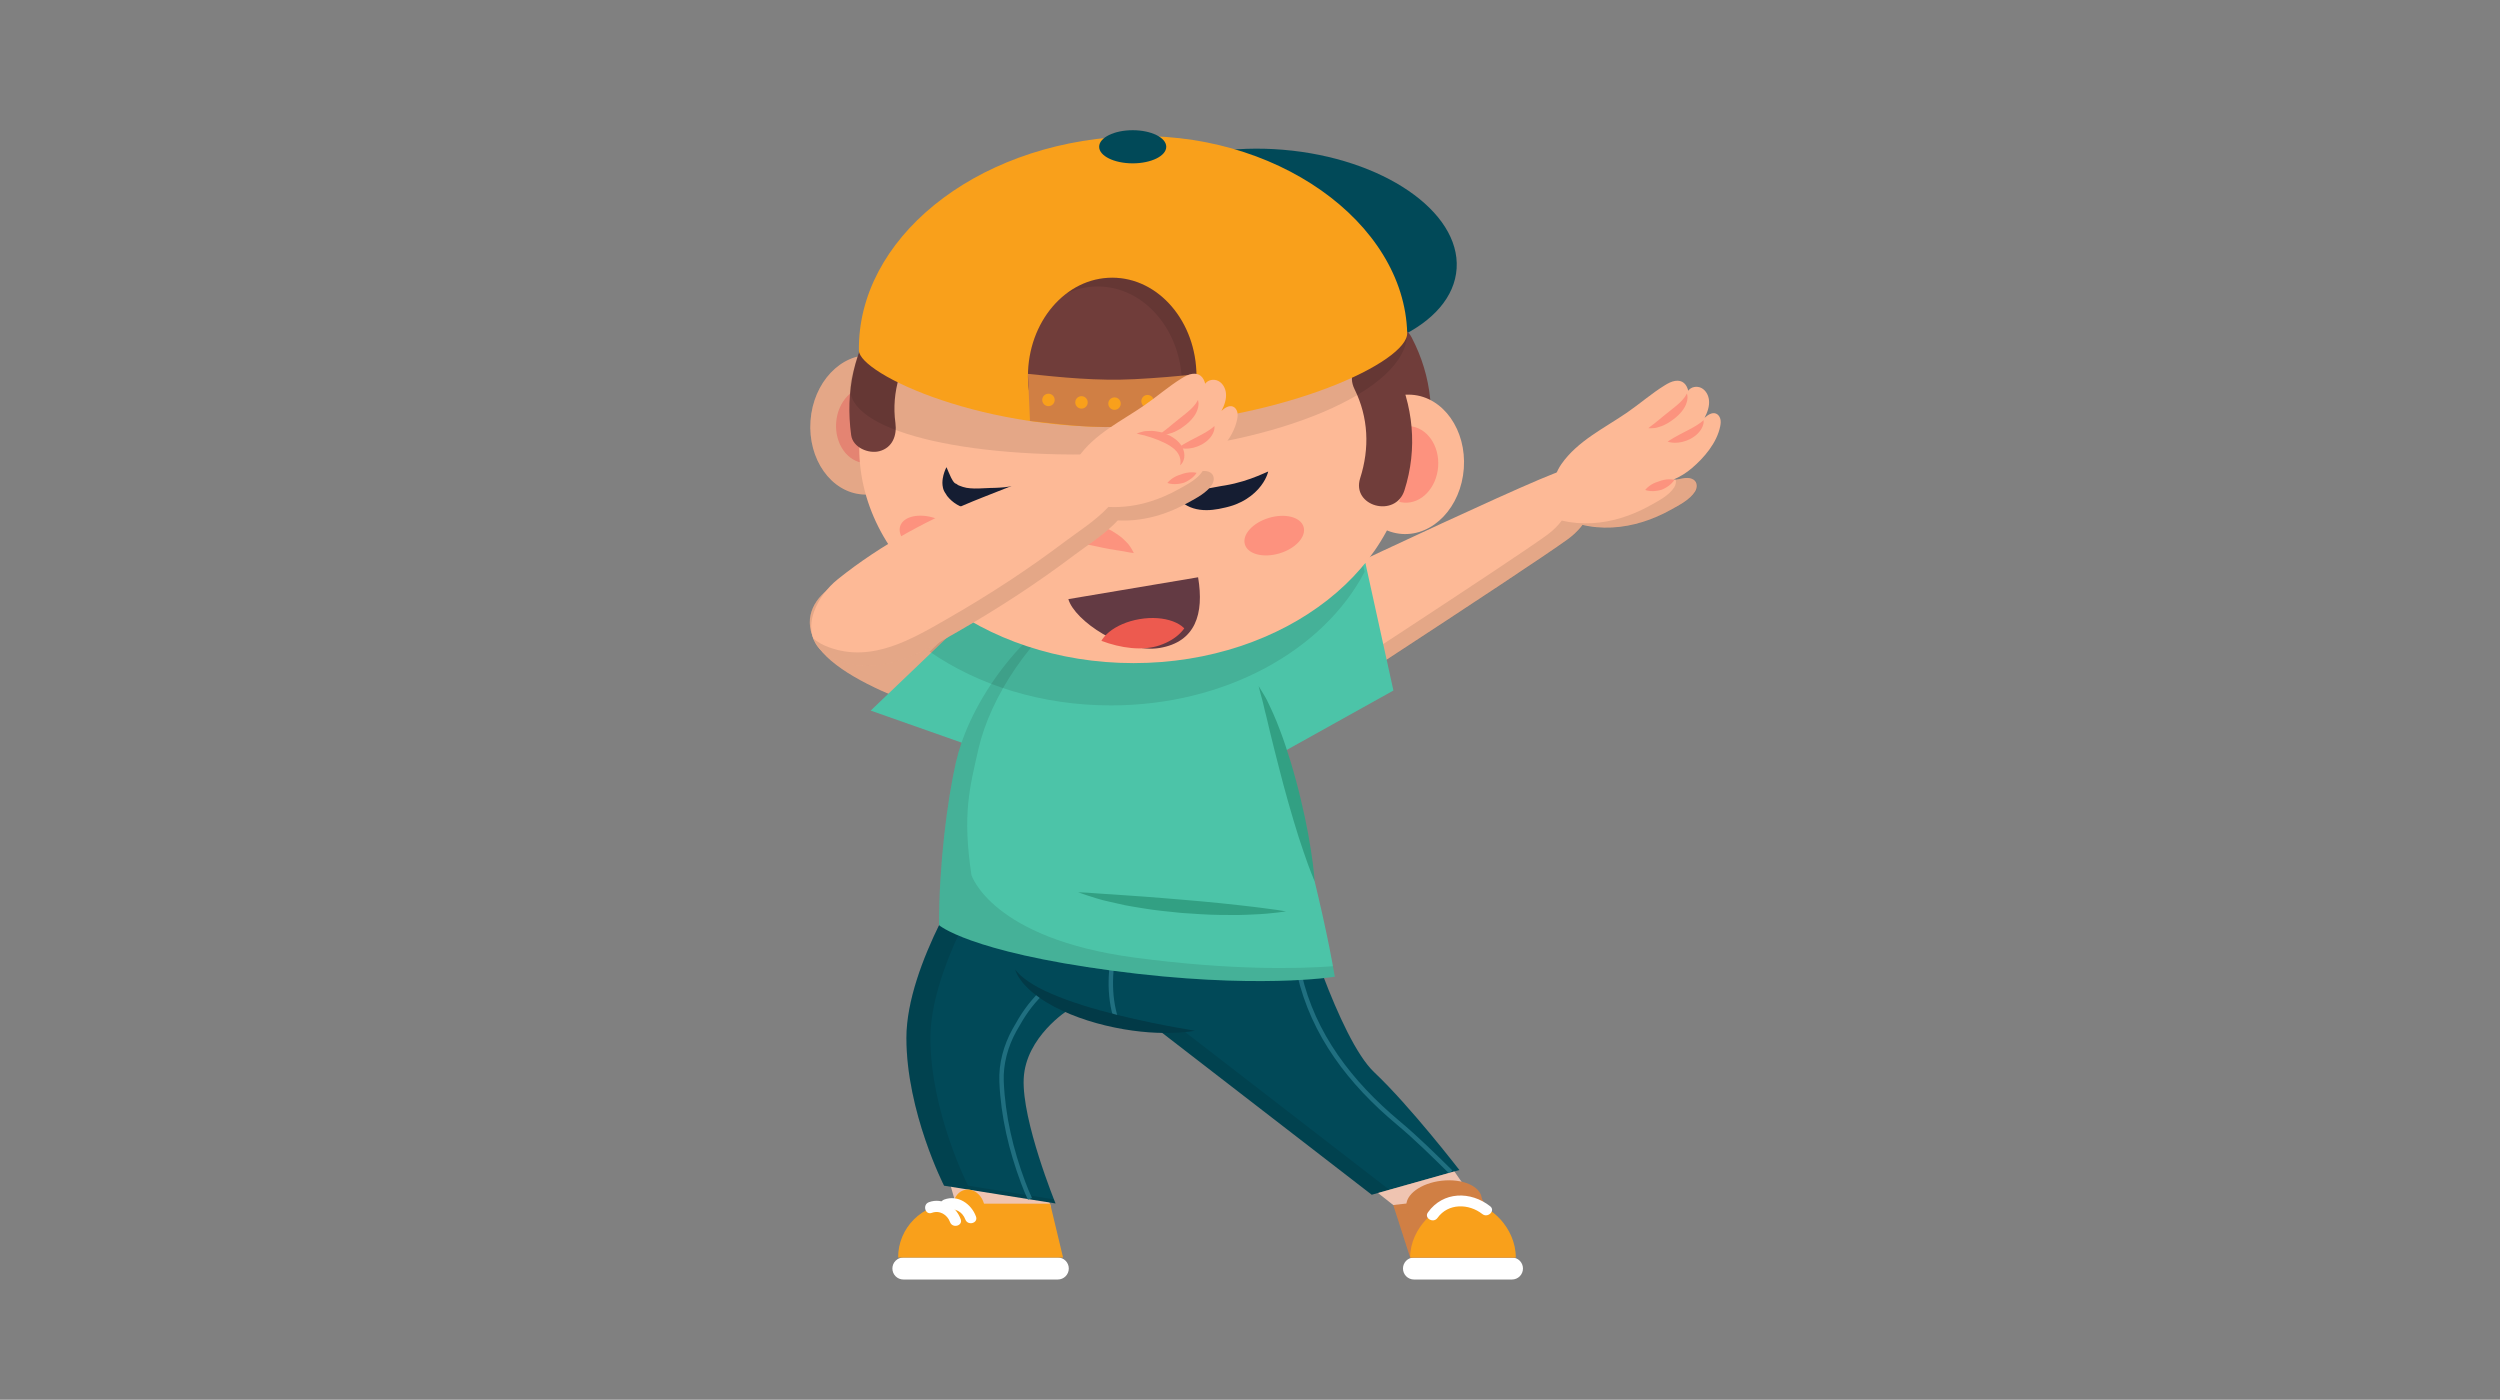 <svg version="1.1" id="Layer_1" xmlns="http://www.w3.org/2000/svg" xmlns:xlink="http://www.w3.org/1999/xlink" x="0px" y="0px"
 viewBox="0 0 768 430" enable-background="new 0 0 768 430" xml:space="preserve">
<rect x="0" y="0" width="768" height="430" fill="#808080" stroke="none"/>
<g>
	<path fill="#014958" d="M447.479,82.448c-1.106,17.552-26.757,29.695-57.289,27.123c-30.533-2.574-54.387-18.887-53.279-36.439
		c1.107-17.552,26.756-29.695,57.29-27.122C424.733,48.582,448.586,64.896,447.479,82.448z"/>
	<polygon fill="#EFC4B1" points="322.896,370.968 293.968,370.968 291.649,362.959 320.403,362.959 	"/>
	<path fill="#FDB996" d="M375.815,192.349c0,0,95.17-45.431,104.177-47.781c9.008-2.349,14.492,11.75,1.567,21.149
		c-12.925,9.4-99.87,65.796-99.87,65.796L375.815,192.349z"/>
	<g>
		<path fill="#703D3A" d="M421.405,110.647c4.504,8.623,5.289,17.997,2.519,27.298c-2.595,8.716,10.95,12.636,13.542,3.937
			c3.838-12.889,2.431-26.283-3.788-38.181C429.478,95.663,417.198,102.596,421.405,110.647L421.405,110.647z"/>
	</g>
	<path fill="#FDB996" d="M508.822,158.802c1.567-0.667,3.098-1.422,4.586-2.253c2.522-1.409,5.738-3.032,7.323-5.538
		c0.58-0.919,0.753-2.181,0.137-3.075c-0.682-0.987-2.056-1.213-3.248-1.078c-1.191,0.136-2.359,0.543-3.558,0.476
		c2.048-0.868,3.96-2.051,5.654-3.49c3.806-3.233,7.731-7.846,8.729-12.872c0.146-0.734,0.228-1.499,0.053-2.227
		c-0.175-0.727-0.646-1.417-1.343-1.691c-1.231-0.485-2.536,0.432-3.521,1.317c0.89-1.707,1.584-3.611,1.358-5.523
		c-0.175-1.494-0.988-2.969-2.324-3.659c-1.338-0.689-3.193-0.393-4.041,0.849c-0.49-2.035-1.773-3.361-3.988-3.037
		c-1.18,0.172-2.253,0.767-3.268,1.394c-4.04,2.494-7.626,5.654-11.537,8.344c-6.939,4.774-15.206,8.698-20.178,15.84
		c-3.1,4.451-3.73,10.729-0.149,15.166c1.56,1.932,3.919,2.799,6.252,3.392c6.23,1.584,12.809,1.097,18.911-0.806
		C506.08,159.892,507.465,159.38,508.822,158.802z"/>
	<path fill="#014958" d="M290.02,364.246c0,0-11.572-22.681-11.572-45.396c0-22.717,20.366-52.873,20.366-52.873l100.261,12.143
		c0,0,12.092,40.927,23.107,51.305c11.014,10.378,26.142,30.01,26.142,30.01l-26.926,7.588L355.994,316.5l-27.806-6.259
		c0,0-13.121,8.217-13.708,21.142c-0.587,12.924,9.783,38.318,9.783,38.318L290.02,364.246z"/>
	<g opacity="0.1">
		<g>
			<g>
				<path d="M517.747,146.858c-0.999,0.114-1.981,0.403-2.979,0.459c0.201,0.786,0,1.686-0.443,2.388
					c-1.585,2.505-4.801,4.128-7.324,5.538c-1.487,0.831-3.018,1.586-4.584,2.253c-1.358,0.579-2.742,1.091-4.151,1.53
					c-5.965,1.86-12.382,2.353-18.487,0.897c-1.16,1.554-2.682,3.075-4.625,4.488c-10.9,7.928-74.461,49.291-94.094,62.046
					l0.758,5.057c0,0,86.946-56.396,99.869-65.796c1.945-1.413,3.464-2.935,4.627-4.489c6.105,1.457,12.521,0.963,18.487-0.896
					c1.408-0.44,2.791-0.952,4.148-1.53c1.568-0.667,3.1-1.422,4.586-2.253c2.523-1.409,5.74-3.032,7.324-5.538
					c0.581-0.919,0.754-2.181,0.136-3.075C520.313,146.949,518.938,146.722,517.747,146.858z"/>
			</g>
		</g>
	</g>
	<g opacity="0.1">
		<g>
			<g>
				<path d="M297.396,364.246c0,0-11.571-22.681-11.571-45.396c0-20.508,16.595-47.075,19.822-52.045l-6.833-0.828
					c0,0-20.366,30.156-20.366,52.873c0,22.715,11.572,45.396,11.572,45.396l34.242,5.455c0,0-0.185-0.455-0.499-1.256
					L297.396,364.246z"/>
			</g>
			<g>
				<path d="M363.37,316.5l-27.806-6.259c0,0-0.697,0.437-1.77,1.262l22.199,4.997l65.405,50.522l5.405-1.523L363.37,316.5z"/>
			</g>
		</g>
	</g>
	
		<ellipse transform="matrix(0.997 0.072 -0.072 0.997 11.483 -30.931)" fill="#FDB996" cx="432.29" cy="142.885" rx="17.55" ry="21.442"/>
	
		<ellipse transform="matrix(0.997 0.072 -0.072 0.997 11.478 -30.919)" fill="#FD927E" cx="432.29" cy="142.885" rx="9.645" ry="11.784"/>
	
		<ellipse transform="matrix(0.997 0.072 -0.072 0.997 10.164 -18.959)" fill="#FDB996" cx="266.529" cy="130.679" rx="17.55" ry="21.442"/>
	
		<ellipse transform="matrix(0.997 0.072 -0.072 0.997 10.163 -18.958)" fill="#FD927E" cx="266.529" cy="130.678" rx="9.645" ry="11.784"/>
	<polygon fill="#4CC4A8" points="373.298,192.593 419.445,172.927 428.057,212.127 381.648,237.976 	"/>
	<path fill="#FDB996" d="M301.68,222.897c0,0-42.298-10.575-50.914-25.066c-8.617-14.49,12.703-25.341,24.281-20.265
		c11.58,5.077,43.473,15.958,43.473,15.958L301.68,222.897z"/>
	
		<ellipse transform="matrix(0.997 0.072 -0.072 0.997 10.164 -18.959)" opacity="0.1" cx="266.529" cy="130.679" rx="17.55" ry="21.442"/>
	<path opacity="0.1" d="M301.68,222.897c0,0-42.298-10.575-50.914-25.066c-8.617-14.49,12.703-25.341,24.281-20.265
		c11.58,5.077,43.473,15.958,43.473,15.958L301.68,222.897z"/>
	<path fill="none" stroke="#206F80" stroke-width="1.358" stroke-miterlimit="10" d="M445.672,360.025
		c-5.281-5.208-10.561-10.424-16.248-15.18c-14.463-12.093-26.019-26.936-30.266-45.629"/>
	<path fill="none" stroke="#206F80" stroke-width="1.358" stroke-miterlimit="10" d="M342.943,313.266
		c-2.502-7.473-2-16.225-0.062-23.751"/>
	<polygon fill="#4CC4A8" points="326.387,194.999 299.262,187.911 267.482,218.295 304.982,231.514 	"/>
	<path fill="#4CC4A8" d="M410.04,300.051c-3.556-21.776-14.646-64.265-19.833-76.146c-4.49-10.291-8.587-21.419-15.883-30.136
		c-30.223-36.106-73.37,8.371-80.652,40.343c-2.712,11.914-5.237,31.866-5.192,50.096c0,0,9.159,8.109,53.219,13.984
		C385.759,304.064,410.04,300.051,410.04,300.051z"/>
	<path opacity="0.1" d="M341.255,216.699c35.201,0,65.346-16.954,77.957-41.028l-0.603-2.745l-46.149,19.667l0,0
		c-16.969-19.084-37.765-13.563-53.997,0.553l-20.038-5.235l-12.836,12.272C300.438,210.456,319.912,216.699,341.255,216.699z"/>
	<path opacity="0.1" d="M348.597,294.182c-44.06-5.875-50.172-25.363-50.172-25.363c-2.812-18.702-0.567-26.802,2.146-38.717
		c3.651-16.034,16.324-35.213,31.865-45.796c-18.586,8.988-34.584,31.453-38.763,49.806c-2.712,11.914-5.237,31.866-5.192,50.096
		c0,0,9.159,8.109,53.219,13.984c44.06,5.873,68.341,1.859,68.341,1.859c-0.167-1.024-0.356-2.111-0.555-3.223
		C399.187,297.602,378.434,298.159,348.597,294.182z"/>
	<ellipse fill="#FDB996" cx="348.235" cy="137.52" rx="84.277" ry="66.187"/>
	<g>
		<path fill="#703D3A" d="M416.098,119.523c4.311,8.723,4.69,18.164,1.749,27.367c-2.768,8.664,10.841,12.373,13.596,3.749
			c4.11-12.866,2.781-26.185-3.17-38.231C424.254,104.272,412.089,111.409,416.098,119.523L416.098,119.523z"/>
	</g>
	<g>
		<path fill="#703D3A" d="M275.072,129.931c-1.312-9.594,1.765-18.773,7.414-26.44c5.388-7.311-6.843-14.351-12.173-7.116
			c-8.06,10.937-10.655,23.997-8.836,37.304c0.52,3.801,5.344,5.801,8.672,4.924C274.228,137.527,275.585,133.686,275.072,129.931
			L275.072,129.931z"/>
	</g>
	<path opacity="0.1" d="M349.227,130.932c-46.472,2.409-86.447-18.926-85.355-23.243c-1.701,6.625-2.868,8.943-2.651,12.322
		c0.84,13.138,38.642,21.617,85.114,19.209c46.032-2.386,86.026-19.139,85.956-36.9
		C422.741,115.296,387.628,128.942,349.227,130.932z"/>
	<path fill="#F9A01B" d="M432.29,102.32c0.222,8.772-36.601,26.204-83.075,28.612c-46.473,2.409-85.257-16.129-85.356-23.243
		c-0.47-33.931,34.984-63.336,81.458-65.745C391.789,39.535,431.433,68.397,432.29,102.32z"/>
	<path fill="#703D3A" d="M367.556,115.619c0,16.741-11.591,13.445-25.888,13.445c-14.298,0-25.889,3.295-25.889-13.445
		s11.591-30.312,25.889-30.312C355.964,85.307,367.556,98.878,367.556,115.619z"/>
	<path opacity="0.1" d="M341.667,85.307c-5.188,0-10.017,1.794-14.067,4.871c2.975-1.397,6.221-2.173,9.623-2.173
		c14.298,0,25.888,13.571,25.888,30.311c0,4.967-1.026,8.161-2.834,10.209c4.502-1.333,7.279-4.722,7.279-12.907
		C367.556,98.878,355.964,85.307,341.667,85.307z"/>
	<path fill="#D07F44" d="M368.484,129.352c-6.18,0.708-12.632,1.185-19.269,1.581c-14.47,0.864-22.667-0.585-32.803-1.624
		l-0.634-14.453c10.136,1.039,21.187,2.227,32.804,1.624c6.638-0.344,13.089-0.874,19.268-1.581L368.484,129.352z"/>
	<path fill="#FFFFFF" d="M324.956,393.066h-47.437c-1.866,0-3.378-1.511-3.378-3.378l0,0c0-1.865,1.512-3.379,3.378-3.379h47.437
		c1.867,0,3.378,1.514,3.378,3.379l0,0C328.334,391.556,326.822,393.066,324.956,393.066z"/>
	<path fill="#FFFFFF" d="M464.48,393.066h-30.107c-1.867,0-3.378-1.511-3.378-3.378l0,0c0-1.865,1.511-3.379,3.378-3.379h30.107
		c1.864,0,3.377,1.514,3.377,3.379l0,0C467.857,391.556,466.345,393.066,464.48,393.066z"/>
	<polygon fill="#D07F44" points="465.654,386.31 433.196,386.31 427.909,369.899 454.346,366.704 	"/>
	<polygon fill="#EFC4B1" points="451.996,367.365 428.002,370.188 423.315,366.482 446.781,359.869 	"/>
	
		<ellipse transform="matrix(0.994 -0.114 0.114 0.994 -39.06 52.685)" fill="#D07F44" cx="443.215" cy="369.422" rx="11.634" ry="6.682"/>
	<path fill="#F9A01B" d="M326.572,386.31h-50.669v-0.002c0-9.137,7.406-16.543,16.543-16.543h30.16L326.572,386.31z"/>
	<path fill="#F9A01B" d="M465.654,386.31h-32.458v-0.002c0-9.137,8.394-16.543,14.247-16.543h4.405
		c5.853,0,13.806,7.406,13.806,16.543V386.31z"/>
	<g>
		<path fill="#151D32" d="M360.848,144.865c0,0,0.332,0.547,0.865,1.438c0.268,0.443,0.583,0.973,0.956,1.521
			c0.368,0.54,0.819,1.125,1.274,1.464c0.115,0.082,0.224,0.135,0.314,0.173c0.046,0.016,0.086,0.01,0.123,0.019l0.013,0.002
			l0.003,0c-0.039-0.033,0.092,0.075-0.086-0.074l0.02,0.01l0.079,0.037l0.159,0.076c0.214,0.1,0.428,0.204,0.641,0.317
			c0.174,0.057,0.312,0.072,0.46,0.113c0.631,0.161,1.391,0.301,2.138,0.333c0.768,0.022,1.591-0.024,2.488-0.133
			c0.895-0.119,1.859-0.275,2.891-0.487l1.619-0.297l0.433-0.08l0.218-0.038l0.109-0.016l0.027-0.004
			c0.019-0.004-0.118,0.024-0.054,0.012l0.013-0.002l0.052-0.008l0.832-0.133c0.867-0.159,1.844-0.342,2.752-0.561
			c1.83-0.433,3.559-0.97,5.079-1.514c0.76-0.272,1.472-0.542,2.104-0.805c0.639-0.256,1.208-0.498,1.68-0.708
			c0.475-0.208,0.87-0.368,1.128-0.492c0.272-0.114,0.418-0.175,0.418-0.175s-0.035,0.155-0.125,0.434
			c-0.094,0.276-0.215,0.701-0.445,1.193c-0.215,0.507-0.526,1.094-0.937,1.74c-0.405,0.651-0.931,1.338-1.563,2.047
			c-0.64,0.697-1.389,1.415-2.26,2.077c-0.871,0.661-1.846,1.301-2.923,1.835c-1.081,0.539-2.208,1.012-3.516,1.37l-0.813,0.222
			l-0.462,0.112l-0.397,0.088c-0.549,0.121-1.117,0.256-1.717,0.369c-1.199,0.208-2.486,0.388-3.824,0.378
			c-1.333,0-2.725-0.158-4.043-0.577c-1.337-0.413-2.506-1.055-3.552-1.886c-0.263-0.22-0.541-0.451-0.759-0.659
			c-0.16-0.18-0.312-0.364-0.459-0.548l-0.111-0.137l-0.055-0.068l-0.014-0.017c-0.183-0.153-0.058-0.051-0.102-0.088l-0.012-0.015
			l-0.047-0.058c-0.121-0.153-0.248-0.309-0.347-0.46c-0.196-0.301-0.346-0.597-0.452-0.879c-0.428-1.121-0.475-2.036-0.473-2.826
			c0.011-0.787,0.102-1.445,0.206-1.981c0.095-0.534,0.234-0.95,0.307-1.229C360.798,145.014,360.848,144.865,360.848,144.865z"/>
	</g>
	<g>
		<path fill="#151D32" d="M290.76,143.518c0,0,0.253,0.587,0.659,1.544c0.205,0.476,0.444,1.044,0.737,1.639
			c0.29,0.585,0.656,1.228,1.06,1.626c0.103,0.098,0.203,0.165,0.287,0.215c0.043,0.022,0.084,0.022,0.119,0.036l0.013,0.004
			l0.003,0.001c-0.034-0.039,0.081,0.087-0.076-0.085l0.018,0.012l0.073,0.048l0.146,0.096c0.198,0.128,0.396,0.262,0.591,0.403
			c0.165,0.08,0.299,0.114,0.44,0.175c0.603,0.247,1.336,0.49,2.072,0.625c0.757,0.128,1.579,0.195,2.482,0.211
			c0.903,0.005,1.879-0.016,2.931-0.083l1.645-0.071l0.44-0.019l0.221-0.007l0.11-0.001h0.028c0.02-0.001-0.119,0.008-0.054,0.004
			h0.013l0.053-0.001l0.842-0.018c0.881-0.037,1.874-0.084,2.803-0.175c1.872-0.176,3.658-0.47,5.24-0.798
			c0.79-0.164,1.532-0.333,2.194-0.506c0.668-0.166,1.265-0.326,1.761-0.469c0.499-0.141,0.913-0.244,1.185-0.332
			c0.286-0.075,0.438-0.115,0.438-0.115s-0.057,0.149-0.184,0.413c-0.131,0.26-0.31,0.664-0.606,1.12
			c-0.283,0.473-0.672,1.011-1.167,1.594c-0.492,0.589-1.107,1.197-1.831,1.812c-0.73,0.602-1.571,1.209-2.525,1.745
			c-0.954,0.535-2.008,1.034-3.148,1.414c-1.145,0.384-2.326,0.697-3.671,0.872l-0.836,0.107l-0.472,0.047l-0.406,0.032
			c-0.561,0.044-1.142,0.099-1.751,0.129c-1.216,0.041-2.515,0.041-3.84-0.154c-1.321-0.184-2.677-0.532-3.924-1.129
			c-1.267-0.594-2.337-1.391-3.258-2.358c-0.23-0.255-0.473-0.521-0.661-0.758c-0.133-0.201-0.259-0.404-0.379-0.607l-0.091-0.15
			l-0.045-0.075l-0.011-0.019c-0.161-0.178-0.05-0.059-0.088-0.103l-0.01-0.016l-0.039-0.064c-0.099-0.168-0.203-0.34-0.28-0.503
			c-0.152-0.326-0.26-0.639-0.326-0.934c-0.269-1.169-0.188-2.081-0.078-2.863c0.12-0.778,0.301-1.417,0.478-1.934
			c0.168-0.516,0.363-0.908,0.474-1.174C290.69,143.658,290.76,143.518,290.76,143.518z"/>
	</g>
	<g>
		<path fill="#FC937E" d="M321.187,170.337c0,0,0.009-0.14,0.024-0.401c0.032-0.253,0.045-0.636,0.133-1.103
			c0.072-0.473,0.202-1.033,0.391-1.674c0.203-0.639,0.481-1.356,0.915-2.121c0.442-0.756,1.029-1.573,1.873-2.311
			c0.426-0.31,0.864-0.629,1.312-0.955c0.212-0.134,0.292-0.26,0.652-0.395c0.306-0.133,0.622-0.263,0.947-0.389
			c0.322-0.121,0.662-0.258,0.991-0.352c0.294-0.059,0.59-0.119,0.888-0.178c0.302-0.056,0.605-0.112,0.91-0.168
			c0.305-0.047,0.594-0.034,0.896-0.052c1.213-0.081,2.375,0.04,3.498,0.231c1.118,0.204,2.166,0.509,3.167,0.856
			c0.486,0.184,0.962,0.379,1.428,0.583l0.237,0.097l0.16,0.076l0.318,0.152c0.213,0.096,0.417,0.213,0.623,0.318
			c0.408,0.222,0.817,0.416,1.203,0.649c0.391,0.232,0.822,0.501,1.202,0.76c0.771,0.534,1.496,1.004,2.088,1.591
			c0.6,0.562,1.123,1.092,1.561,1.577c0.419,0.527,0.739,1.035,0.991,1.442c0.498,0.828,0.708,1.329,0.708,1.329
			s-0.591-0.061-1.496-0.215c-0.456-0.074-0.968-0.196-1.554-0.308c-0.615-0.077-1.28-0.18-1.975-0.309
			c-0.676-0.162-1.461-0.218-2.228-0.365c-0.806-0.154-1.655-0.317-2.534-0.485c-0.227-0.048-0.458-0.087-0.684-0.147l-0.343-0.083
			l-0.172-0.042l-0.021-0.005c-0.061-0.021,0.071,0.025,0.054,0.02l-0.01-0.002l-0.041-0.008l-0.081-0.016
			c-0.435-0.081-0.87-0.173-1.303-0.28c-0.854-0.174-1.701-0.364-2.511-0.508c-0.804-0.135-1.591-0.282-2.307-0.334
			c-0.378-0.054-0.714-0.056-1.049-0.063l-0.511-0.024c-0.124,0.012-0.229,0.008-0.35,0.003c-0.119-0.005-0.242-0.017-0.371-0.031
			c-0.057-0.016-0.128-0.016-0.253,0.029l-0.327,0.088c-0.217,0.059-0.431,0.116-0.643,0.173l-0.316,0.085l-0.079,0.02l-0.01,0.002
			c0.092-0.05-0.221,0.116,0.204-0.112l-0.014,0.004l-0.027,0.008l-0.109,0.034c-0.587,0.153-1.184,0.417-1.762,0.713
			c-1.161,0.599-2.221,1.348-3.001,1.832C321.69,170.067,321.187,170.337,321.187,170.337z"/>
	</g>
	<g>
		<defs>
			<path id="SVGID_1_" d="M368.054,177.339c1.898,11.27-0.809,19.865-11.815,21.718c-11.006,1.852-26.142-8.372-28.042-15.006"/>
		</defs>
		<use xlink:href="#SVGID_1_"  overflow="visible" fill="#633A43"/>
		<clipPath id="SVGID_2_">
			<use xlink:href="#SVGID_1_"  overflow="visible"/>
		</clipPath>
		
			<ellipse transform="matrix(0.986 -0.166 0.166 0.986 -28.025 61.102)" clip-path="url(#SVGID_2_)" fill="#ED5A4F" cx="351.493" cy="198.191" rx="14.059" ry="8.097"/>
	</g>
	<g>
		<circle fill="#F9A01B" cx="342.38" cy="123.994" r="1.912"/>
		<circle fill="#F9A01B" cx="352.528" cy="123.239" r="1.912"/>
		<circle fill="#F9A01B" cx="332.233" cy="123.616" r="1.912"/>
		<circle fill="#F9A01B" cx="322.085" cy="122.861" r="1.912"/>
	</g>
	
		<ellipse transform="matrix(0.958 -0.288 0.288 0.958 -30.819 119.524)" fill="#FD927E" cx="391.285" cy="164.626" rx="9.408" ry="5.686"/>
	
		<ellipse transform="matrix(0.948 0.318 -0.318 0.948 67.047 -82.196)" fill="#FD927E" cx="285.589" cy="164.512" rx="9.408" ry="5.687"/>
	<path fill="#FDB996" d="M250.068,187.926c1.322-3.744,4.042-7.373,7.32-10.001c13.362-10.709,28.481-18.799,44.384-25.089
		c11.558-4.573,24.197-9.825,36.602-11.29c1.486-0.174,3.005-0.279,4.467,0.037c2.295,0.497,4.132,2.217,4.804,4.467
		c3.358,11.25-10.136,18.815-17.51,24.382c-11.376,8.59-23.336,16.398-35.698,23.494c-11.187,6.423-23.555,13.967-36.924,9.05
		C249.378,199.984,247.99,193.814,250.068,187.926z"/>
	<path fill="#FDB996" d="M360.427,156.652c1.568-0.667,3.098-1.423,4.586-2.253c2.522-1.409,5.739-3.032,7.323-5.538
		c0.582-0.918,0.754-2.18,0.137-3.075c-0.682-0.987-2.056-1.213-3.248-1.078c-1.19,0.136-2.359,0.542-3.557,0.476
		c2.047-0.868,3.961-2.051,5.654-3.491c3.805-3.232,7.73-7.846,8.729-12.871c0.146-0.735,0.228-1.5,0.054-2.227
		c-0.176-0.728-0.647-1.417-1.343-1.692c-1.231-0.485-2.537,0.432-3.52,1.317c0.89-1.707,1.581-3.612,1.358-5.523
		c-0.176-1.494-0.989-2.969-2.324-3.659c-1.338-0.689-3.192-0.393-4.041,0.849c-0.492-2.035-1.775-3.36-3.989-3.037
		c-1.18,0.173-2.252,0.767-3.268,1.395c-4.04,2.494-7.626,5.653-11.538,8.344c-6.938,4.773-15.207,8.697-20.178,15.84
		c-3.098,4.451-3.729,10.729-0.148,15.166c1.561,1.933,3.919,2.8,6.251,3.393c6.231,1.584,12.81,1.096,18.913-0.807
		C357.686,157.743,359.07,157.23,360.427,156.652z"/>
	<g opacity="0.1">
		<g>
			<g>
				<path d="M369.465,144.691c-0.005,0.009-0.011,0.021-0.016,0.03c-1.584,2.506-4.801,4.129-7.325,5.539
					c-1.486,0.83-3.018,1.585-4.585,2.253c-1.357,0.578-2.741,1.09-4.149,1.53c-4.164,1.298-8.547,1.916-12.892,1.688
					c-3.916,4.221-9.411,7.664-13.25,10.562c-11.377,8.589-23.338,16.398-35.698,23.494c-11.187,6.422-23.554,13.965-36.925,9.049
					c-1.997-0.734-3.583-1.663-4.814-2.729c1.021,2.832,3.419,5.293,7.703,6.868c13.37,4.917,25.737-2.626,36.924-9.05
					c12.361-7.096,24.322-14.903,35.698-23.494c3.84-2.898,9.335-6.341,13.25-10.562c4.345,0.228,8.729-0.39,12.892-1.688
					c1.408-0.439,2.793-0.952,4.15-1.53c1.568-0.667,3.098-1.423,4.586-2.253c2.522-1.409,5.739-3.032,7.323-5.538
					c0.582-0.918,0.754-2.18,0.137-3.075C371.837,144.865,370.597,144.611,369.465,144.691z"/>
			</g>
		</g>
	</g>
	<g>
		<path fill="#FC937E" d="M349.173,133.177c0,0,0.306-0.125,0.843-0.289c0.269-0.079,0.595-0.184,0.969-0.271
			c0.187-0.047,0.386-0.097,0.596-0.149c0.218-0.031,0.454-0.031,0.701-0.048c0.494-0.028,1.041-0.057,1.625-0.053
			c0.589-0.009,1.156,0.137,1.775,0.23c0.613,0.107,1.252,0.216,1.854,0.481c0.635,0.241,1.189,0.445,1.891,0.774
			c0.533,0.312,1.057,0.582,1.648,1.069c0.598,0.404,1.035,0.959,1.487,1.446c0.192,0.285,0.375,0.573,0.539,0.856l0.242,0.418
			l0.034,0.062l0.002,0.006l0.004,0.012l0.009,0.024l0.018,0.048l0.036,0.095l0.067,0.191c0.085,0.217,0.184,0.607,0.247,0.898
			c0.052,0.306,0.059,0.583,0.081,0.852c-0.015,0.274-0.011,0.53-0.047,0.771c-0.053,0.243-0.1,0.468-0.156,0.673
			c-0.137,0.413-0.303,0.741-0.482,0.987c-0.142,0.258-0.348,0.404-0.447,0.516c-0.113,0.103-0.173,0.157-0.173,0.157
			s0.013-0.082,0.037-0.234c0.022-0.15,0.077-0.353,0.075-0.621c0.028-0.258-0.014-0.573-0.043-0.907
			c-0.063-0.341-0.169-0.702-0.3-1.077c-0.09-0.18-0.169-0.38-0.271-0.549c-0.124-0.171-0.154-0.288-0.339-0.531l-0.116-0.166
			l-0.057-0.084l-0.028-0.042l-0.015-0.021l-0.007-0.011l-0.004-0.005c-0.029-0.052,0.036,0.065,0.028,0.052l-0.248-0.248
			c-0.169-0.163-0.314-0.343-0.479-0.512c-0.406-0.291-0.762-0.649-1.202-0.895c-0.368-0.268-0.94-0.574-1.483-0.87
			c-0.417-0.193-1.016-0.44-1.498-0.681c-0.497-0.273-1.027-0.434-1.536-0.618c-0.508-0.164-1.001-0.426-1.471-0.537
			c-0.47-0.121-0.92-0.268-1.347-0.405c-0.216-0.069-0.423-0.136-0.62-0.199c-0.212-0.043-0.414-0.083-0.603-0.122
			c-0.378-0.069-0.708-0.159-0.98-0.225C349.484,133.287,349.173,133.177,349.173,133.177z"/>
	</g>
	<g>
		<path fill="#FC937E" d="M373.078,130.87c0,0,0.021,0.239,0.007,0.635c0.005,0.195-0.046,0.441-0.128,0.727
			c-0.071,0.303-0.189,0.604-0.344,0.924c-0.304,0.647-0.8,1.322-1.426,1.927c-0.313,0.302-0.654,0.595-1.026,0.847
			c-0.36,0.278-0.762,0.482-1.153,0.713c-0.806,0.405-1.647,0.725-2.461,0.914c-0.813,0.193-1.593,0.275-2.268,0.27
			c-0.675-0.005-1.24-0.087-1.632-0.177c-0.393-0.091-0.614-0.177-0.614-0.177s0.193-0.15,0.523-0.355
			c0.329-0.215,0.792-0.495,1.333-0.815c1.087-0.626,2.493-1.363,3.865-2.065c0.334-0.184,0.687-0.35,1.009-0.534
			c0.334-0.175,0.653-0.354,0.965-0.526c0.314-0.171,0.602-0.352,0.892-0.514c0.262-0.182,0.561-0.328,0.786-0.503
			c0.241-0.167,0.487-0.312,0.665-0.458c0.183-0.149,0.391-0.267,0.525-0.417C372.884,131.012,373.078,130.87,373.078,130.87z"/>
	</g>
	<g>
		<path fill="#FC937E" d="M368.022,122.861c0,0,0.07,0.277,0.138,0.752c0.05,0.232,0.046,0.531-0.001,0.895
			c-0.021,0.179-0.037,0.383-0.073,0.586c-0.045,0.191-0.112,0.387-0.175,0.598c-0.111,0.435-0.318,0.849-0.543,1.3
			c-0.24,0.431-0.526,0.871-0.853,1.288c-0.329,0.415-0.687,0.829-1.081,1.2c-0.394,0.403-0.778,0.712-1.245,1.099
			c-0.418,0.31-0.834,0.624-1.26,0.91c-0.396,0.299-0.917,0.554-1.364,0.802c-0.468,0.234-0.895,0.492-1.361,0.631
			c-0.453,0.16-0.89,0.286-1.288,0.396c-0.202,0.051-0.382,0.123-0.574,0.147c-0.193,0.018-0.376,0.035-0.549,0.051
			c-0.339,0.037-0.639,0.041-0.881,0.047c-0.484,0.011-0.758-0.018-0.758-0.018s0.217-0.203,0.592-0.496
			c0.188-0.145,0.409-0.327,0.667-0.501c0.258-0.176,0.54-0.38,0.832-0.639c0.294-0.25,0.609-0.514,0.949-0.767
			c0.351-0.233,0.666-0.573,1.027-0.853c0.357-0.305,0.717-0.551,1.116-0.901c0.389-0.335,0.802-0.652,1.211-0.974
			c0.38-0.301,0.76-0.602,1.135-0.898c0.382-0.3,0.738-0.599,1.086-0.887c0.342-0.292,0.665-0.578,0.966-0.856
			c0.275-0.29,0.595-0.544,0.812-0.822c0.243-0.276,0.468-0.52,0.626-0.754c0.172-0.232,0.362-0.453,0.458-0.678
			C367.86,123.097,368.022,122.861,368.022,122.861z"/>
	</g>
	<path fill="none" stroke="#206F80" stroke-width="1.358" stroke-miterlimit="10" d="M316.398,368.276
		c-0.784-1.661-1.475-3.364-2.115-5.085c-3.708-9.968-6.146-20.238-6.603-30.879c-0.236-5.506,1.302-11.081,3.971-15.878
		c2.606-4.682,4.564-7.658,8.34-11.46"/>
	<g>
		<path fill="#FC937E" d="M367.598,145.257c0,0-0.094,0.165-0.278,0.402c-0.183,0.241-0.458,0.552-0.806,0.881
			c-0.696,0.655-1.713,1.311-2.814,1.758c-1.191,0.353-2.46,0.488-3.433,0.407c-0.487-0.041-0.896-0.117-1.186-0.195
			c-0.289-0.074-0.458-0.148-0.458-0.148s0.116-0.157,0.328-0.375c0.21-0.223,0.514-0.506,0.883-0.794
			c0.741-0.577,1.754-1.102,2.847-1.41c1.103-0.444,2.289-0.68,3.245-0.693c0.479-0.006,0.893,0.027,1.191,0.073
			C367.416,145.204,367.598,145.257,367.598,145.257z"/>
	</g>
	<g>
		<path fill="#FC937E" d="M523.346,129.064c0,0,0.021,0.239,0.007,0.635c0.005,0.195-0.046,0.441-0.129,0.727
			c-0.071,0.302-0.189,0.604-0.344,0.924c-0.304,0.648-0.8,1.322-1.426,1.927c-0.313,0.302-0.655,0.595-1.026,0.847
			c-0.359,0.279-0.762,0.483-1.153,0.714c-0.806,0.404-1.646,0.725-2.461,0.913c-0.813,0.194-1.593,0.275-2.268,0.27
			s-1.24-0.087-1.632-0.177c-0.394-0.091-0.614-0.177-0.614-0.177s0.192-0.15,0.523-0.355c0.329-0.215,0.791-0.496,1.332-0.815
			c1.087-0.627,2.493-1.364,3.865-2.066c0.335-0.184,0.687-0.35,1.01-0.534c0.334-0.175,0.652-0.353,0.965-0.526
			c0.313-0.171,0.601-0.351,0.892-0.514c0.263-0.182,0.561-0.328,0.786-0.503c0.24-0.168,0.487-0.312,0.664-0.458
			c0.183-0.149,0.392-0.267,0.526-0.417C523.152,129.206,523.346,129.064,523.346,129.064z"/>
	</g>
	<g>
		<path fill="#FC937E" d="M518.235,120.862c0,0,0.069,0.277,0.138,0.752c0.05,0.232,0.047,0.531-0.001,0.895
			c-0.021,0.179-0.037,0.383-0.073,0.586c-0.045,0.191-0.112,0.386-0.175,0.597c-0.11,0.435-0.317,0.85-0.543,1.3
			c-0.241,0.431-0.526,0.871-0.854,1.288c-0.329,0.415-0.688,0.828-1.081,1.2c-0.394,0.403-0.779,0.712-1.245,1.098
			c-0.418,0.31-0.834,0.624-1.26,0.91c-0.396,0.299-0.917,0.555-1.364,0.802c-0.468,0.234-0.895,0.492-1.361,0.632
			c-0.453,0.16-0.89,0.286-1.288,0.396c-0.202,0.05-0.382,0.123-0.574,0.147c-0.193,0.018-0.376,0.035-0.549,0.051
			c-0.339,0.037-0.64,0.041-0.881,0.048c-0.484,0.01-0.758-0.018-0.758-0.018s0.218-0.202,0.592-0.496
			c0.188-0.145,0.409-0.326,0.668-0.501c0.258-0.176,0.539-0.381,0.832-0.639c0.294-0.25,0.608-0.514,0.949-0.767
			c0.352-0.233,0.666-0.573,1.026-0.852c0.357-0.305,0.717-0.551,1.116-0.901c0.389-0.335,0.802-0.653,1.211-0.975
			c0.381-0.301,0.761-0.602,1.136-0.898c0.382-0.3,0.738-0.598,1.087-0.886c0.342-0.292,0.665-0.578,0.966-0.856
			c0.275-0.29,0.595-0.544,0.811-0.822c0.243-0.276,0.469-0.52,0.627-0.754c0.171-0.232,0.361-0.453,0.458-0.678
			C518.073,121.097,518.235,120.862,518.235,120.862z"/>
	</g>
	<g>
		<path fill="#FC937E" d="M514.379,147.406c0,0-0.094,0.165-0.278,0.402c-0.183,0.241-0.457,0.553-0.806,0.881
			c-0.696,0.656-1.713,1.311-2.814,1.758c-1.191,0.353-2.462,0.488-3.434,0.407c-0.487-0.041-0.896-0.117-1.186-0.195
			c-0.289-0.074-0.458-0.148-0.458-0.148s0.116-0.157,0.327-0.375c0.211-0.223,0.515-0.506,0.884-0.794
			c0.741-0.577,1.755-1.102,2.848-1.41c1.103-0.445,2.289-0.681,3.246-0.694c0.479-0.006,0.893,0.027,1.191,0.073
			C514.197,147.353,514.379,147.406,514.379,147.406z"/>
	</g>
	<g>
		<path fill="#32A083" d="M331.2,274.105c0,0,1.02,0.016,2.788,0.125c0.883,0.058,1.958,0.116,3.183,0.231
			c1.226,0.129,2.611,0.15,4.105,0.267c2.988,0.209,6.474,0.452,10.208,0.713c1.867,0.146,3.796,0.298,5.757,0.451
			c1.963,0.139,3.953,0.319,5.943,0.495c1.991,0.172,3.983,0.345,5.943,0.515c1.96,0.188,3.889,0.375,5.756,0.555
			c1.867,0.178,3.672,0.375,5.384,0.575c1.712,0.189,3.331,0.367,4.826,0.556c1.496,0.161,2.867,0.38,4.084,0.527
			c1.216,0.136,2.278,0.297,3.153,0.42c1.751,0.253,2.756,0.445,2.756,0.445s-1.003,0.163-2.765,0.365
			c-1.762,0.206-4.286,0.476-7.312,0.579c-1.514,0.066-3.157,0.157-4.891,0.171c-1.733,0.006-3.562,0-5.453-0.033
			c-1.892-0.02-3.844-0.1-5.825-0.22c-1.982-0.107-3.994-0.235-6.004-0.398c-2.007-0.2-4.015-0.396-5.987-0.627
			c-1.974-0.201-3.91-0.5-5.781-0.798c-1.872-0.297-3.675-0.593-5.384-0.918c-1.713-0.355-3.323-0.731-4.804-1.078
			c-1.482-0.339-2.839-0.656-4.007-1.04c-1.179-0.346-2.199-0.689-3.041-0.962C332.152,274.468,331.2,274.105,331.2,274.105z"/>
	</g>
	<g>
		<g>
			<path fill="#FFFFFF" d="M441.593,374.152c3.3-4.605,9.632-4.458,13.785-1.194c1.7,1.336,4.12-1.049,2.4-2.4
				c-5.972-4.692-14.448-4.635-19.115,1.882C437.386,374.223,440.331,375.915,441.593,374.152L441.593,374.152z"/>
		</g>
	</g>
	
		<ellipse transform="matrix(0.977 -0.214 0.214 0.977 -72.443 72.12)" fill="#F9A01B" cx="297.498" cy="371.278" rx="4.818" ry="5.802"/>
	<g>
		<g>
			<path fill="#FFFFFF" d="M286.252,372.59c2.385-0.885,4.756,0.539,5.598,2.836c0.746,2.037,4.027,1.157,3.272-0.902
				c-1.431-3.907-5.564-6.768-9.773-5.207C283.316,370.07,284.196,373.352,286.252,372.59L286.252,372.59z"/>
		</g>
	</g>
	<g>
		<g>
			<path fill="#FFFFFF" d="M290.952,371.78c2.387-0.887,4.756,0.537,5.598,2.836c0.746,2.038,4.027,1.157,3.272-0.902
				c-1.431-3.909-5.563-6.771-9.773-5.207C288.017,369.262,288.896,372.544,290.952,371.78L290.952,371.78z"/>
		</g>
	</g>
	<g>
		<path fill="#023A47" d="M311.817,297.831c0,0,0.157,0.18,0.45,0.518c0.27,0.36,0.755,0.8,1.319,1.353
			c0.607,0.539,1.371,1.146,2.286,1.78c0.917,0.633,2.002,1.27,3.2,1.927c2.421,1.28,5.365,2.547,8.595,3.728
			c1.615,0.592,3.306,1.148,5.028,1.707c1.733,0.526,3.49,1.08,5.274,1.554c7.107,1.991,14.371,3.515,19.87,4.589
			c1.381,0.256,2.646,0.489,3.769,0.697c1.13,0.196,2.116,0.368,2.927,0.51c1.629,0.276,2.572,0.45,2.572,0.45
			s-0.235,0.038-0.676,0.109c-0.442,0.056-1.092,0.182-1.92,0.25c-1.658,0.188-4.041,0.35-6.9,0.311
			c-2.862-0.009-6.2-0.228-9.745-0.723c-1.772-0.247-3.6-0.546-5.44-0.935c-1.845-0.371-3.702-0.83-5.549-1.337
			c-3.688-1.027-7.312-2.333-10.592-3.857c-1.638-0.768-3.194-1.574-4.62-2.44c-1.436-0.844-2.727-1.767-3.875-2.669
			c-1.155-0.895-2.135-1.824-2.939-2.703c-0.819-0.863-1.419-1.722-1.883-2.432c-0.45-0.739-0.747-1.333-0.899-1.748
			C311.904,298.053,311.817,297.831,311.817,297.831z"/>
	</g>
	<g>
		<path fill="#32A083" d="M386.644,210.758c0,0,0.542,0.83,1.416,2.315c0.422,0.751,1.003,1.622,1.485,2.728
			c0.52,1.086,1.11,2.318,1.709,3.689c0.63,1.367,1.184,2.848,1.799,4.43c0.601,1.582,1.241,3.253,1.801,5.003
			c0.581,1.746,1.165,3.557,1.731,5.404c0.561,1.848,1.069,3.739,1.595,5.628c0.505,1.894,1.011,3.787,1.44,5.666
			c0.454,1.873,0.864,3.726,1.253,5.521c0.76,3.593,1.372,6.967,1.822,9.877c0.466,2.906,0.754,5.351,0.938,7.065
			s0.243,2.705,0.243,2.705s-0.404-0.907-1.03-2.514c-0.628-1.606-1.492-3.909-2.422-6.696c-0.479-1.39-0.994-2.896-1.5-4.497
			c-0.493-1.605-1.014-3.298-1.552-5.049c-0.528-1.752-1.065-3.563-1.575-5.414c-0.511-1.849-1.03-3.728-1.55-5.605
			c-0.49-1.885-0.98-3.771-1.463-5.626c-0.495-1.849-0.957-3.677-1.387-5.451c-0.438-1.771-0.86-3.482-1.261-5.105
			c-0.413-1.613-0.713-3.194-1.084-4.582c-0.373-1.395-0.673-2.696-0.942-3.856c-0.251-1.163-0.573-2.167-0.792-3
			C386.861,211.728,386.644,210.758,386.644,210.758z"/>
	</g>
	<ellipse fill="#014958" cx="347.967" cy="45.091" rx="10.308" ry="5.091"/>
</g>
</svg>
